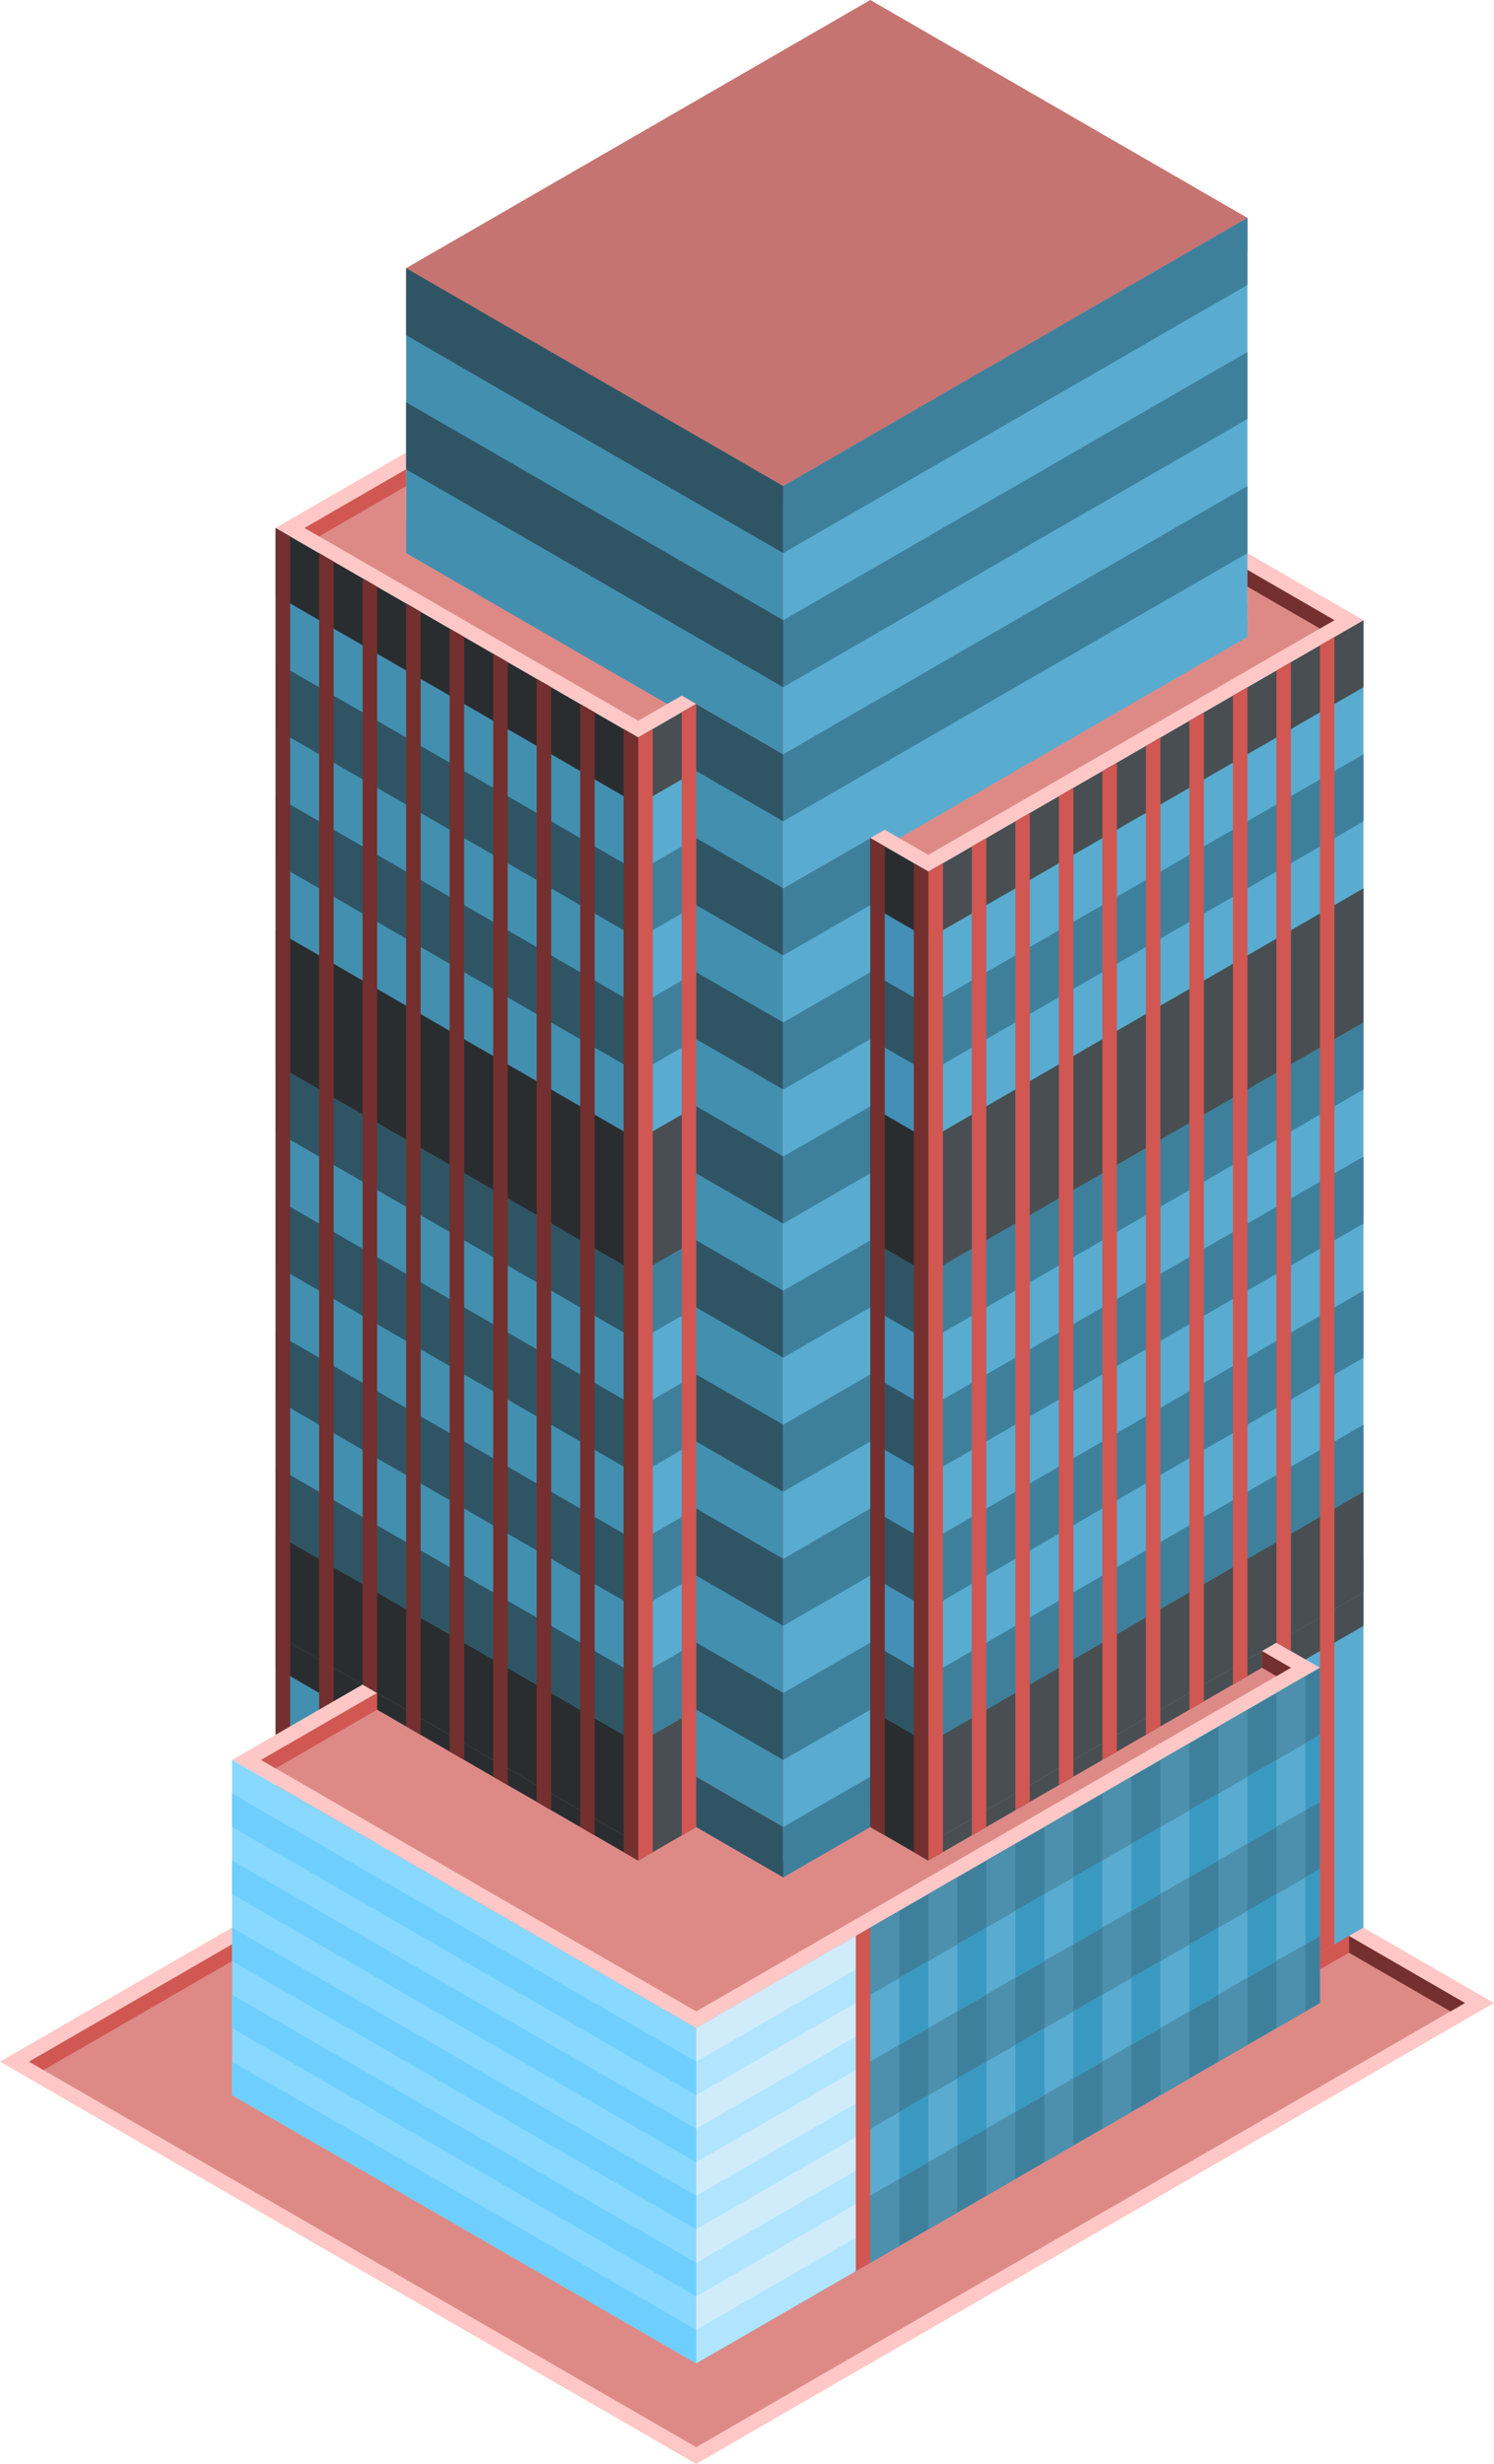 <svg id="Layer_1" data-name="Layer 1" xmlns="http://www.w3.org/2000/svg" viewBox="0 0 515 848.705">
  <defs>
    <style>
      .top-dark {
        fill: #c67471;
      }

      .top-light {
        fill: #ffc8c6;
      }

      .top-prim {
        fill: #dd8a87;
      }

      .curtain-R-prim-light {
        fill: #59acd0;
      }

      .cls-1 {
        fill: #484e51;
      }

      .curtain-L-prim-light {
        fill: #438fb0;
      }

      .cls-2 {
        fill: #2a2d2f;
      }

      .exterior-L-prim {
        fill: #73302e;
      }

      .curtain-L-prim-dark {
        fill: #2f5565;
      }

      .curtain-R-prim-dark {
        fill: #3e809c;
      }

      .cls-3 {
        fill: #89d8ff;
      }

      .cls-4 {
        fill: #448fb5;
      }

      .exterior-R-prim {
        fill: #d05752;
      }

      .cls-5 {
        fill: #b1e5ff;
      }

      .cls-6 {
        fill: #d0ecfb;
      }

      .cls-7 {
        fill: #6ecfff;
      }

      .curtain-R-prim-dark-light {
        fill: #4d90ad;
      }

      .curtain-R-prim-light-dark {
        fill: #3999c1;
      }
    </style>
  </defs>
  <title>Artboard 6</title>
  <g id="root">
    <path id="anchor_140_167.431_290" class="top-dark" d="M140,103.923l130,75.055L430,86.602V75.055L300,0,140,92.376Z"/>
    <path class="top-light" d="M0,710.14,275,551.369,515,689.933,240,848.705Z"/>
    <path class="top-prim" d="M240,842.931,505,689.933,275,557.143,10,710.14Z"/>
    <path class="curtain-R-prim-light" d="M440,565.803v115.47l30-17.321V548.482Z"/>
    <path class="cls-1" d="M470,536.935v23.094l-40,23.094V560.029Z"/>
    <path class="curtain-L-prim-light" d="M130,583.123v115.47L95,678.386V562.916Z"/>
    <path class="top-light" d="M450,202.072,270,305.995,160,242.487,340,138.564Z"/>
    <path class="cls-2" d="M130,594.67V571.576L95,551.369v23.094Z"/>
    <path class="exterior-L-prim" d="M110,571.576l5,2.887v51.962l-5-2.887Z"/>
    <path class="exterior-L-prim" d="M95,557.143l5,2.886v57.735l-5-2.886Z"/>
    <path class="top-light" d="M455,574.463,240,698.593,80,606.217l215-124.13Z"/>
    <path class="top-prim" d="M90,606.217,295,487.861l150,86.602L240,692.82Z"/>
    <path class="curtain-L-prim-light" d="M220,254.034V635.085L95,562.916V181.865Z"/>
    <path class="cls-2" d="M95,528.275v34.641l125,72.169V600.444Z"/>
    <path class="curtain-L-prim-light" d="M270,259.807V629.311L140,554.256V184.752Z"/>
    <path class="top-light" d="M115,170.318l75-43.301,155,89.489-75,43.301Z"/>
    <path class="curtain-R-prim-light" d="M270,167.431V305.995l160-92.376V75.055Z"/>
    <path class="curtain-L-prim-dark" d="M230,236.713v23.094l40,23.094V259.807Z"/>
    <path class="curtain-L-prim-dark" d="M230,375.277v23.094l40,23.094V398.371Z"/>
    <path class="curtain-L-prim-dark" d="M230,467.653v23.094l40,23.094V490.747Z"/>
    <path class="curtain-L-prim-dark" d="M230,560.029v23.094l40,23.094V583.123Z"/>
    <path class="curtain-L-prim-dark" d="M230,282.901v23.094l40,23.094V305.995Z"/>
    <path class="curtain-L-prim-dark" d="M230,329.089v23.094l40,23.094V352.183Z"/>
    <path class="curtain-L-prim-dark" d="M230,421.465v23.094l40,23.094V444.559Z"/>
    <path class="curtain-L-prim-dark" d="M230,513.841v23.094l40,23.094V536.935Z"/>
    <path class="curtain-L-prim-dark" d="M230,606.217v17.321l40,23.094V629.311Z"/>
    <path class="cls-2" d="M95,181.865v23.094l125,72.169V254.034Z"/>
    <path class="cls-2" d="M95,320.429v46.188l125,72.169V392.598Z"/>
    <path class="curtain-L-prim-dark" d="M95,412.805v23.094l125,72.169V484.974Z"/>
    <path class="curtain-L-prim-dark" d="M95,505.181v23.094l125,72.169V577.35Z"/>
    <path class="curtain-L-prim-dark" d="M95,228.053v23.094l125,72.169V300.222Z"/>
    <path class="curtain-L-prim-dark" d="M95,274.241v23.094l125,72.169V346.41Z"/>
    <path class="curtain-L-prim-dark" d="M95,366.617v23.094L220,461.88V438.786Z"/>
    <path class="curtain-L-prim-dark" d="M95,458.993v23.094l125,72.169V531.162Z"/>
    <path class="curtain-R-prim-light" d="M270,305.995V640.858l160-92.376V213.619Z"/>
    <path class="curtain-R-prim-light" d="M320,300.222V635.085l150-86.603V213.619Z"/>
    <path class="curtain-R-prim-dark" d="M310,375.277v23.094l-40,23.094V398.371Z"/>
    <path class="curtain-R-prim-light" d="M240,698.593V814.064L455,689.933V574.463Z"/>
    <path class="curtain-R-prim-dark" d="M310,467.653v23.094l-40,23.094V490.747Z"/>
    <path class="curtain-R-prim-dark" d="M310,560.029v23.094l-40,23.094V583.123Z"/>
    <path class="curtain-R-prim-dark" d="M310,282.901v23.094l-40,23.094V305.995Z"/>
    <path class="cls-1" d="M470,213.619v23.094L320,323.316V300.222Z"/>
    <path class="curtain-R-prim-dark" d="M470,259.807v23.094L320,369.504V346.41Z"/>
    <path class="curtain-R-prim-dark" d="M470,398.371v23.094L320,508.068V484.974Z"/>
    <path class="curtain-R-prim-dark" d="M470,352.183v23.094L320,461.88V438.786Z"/>
    <path class="curtain-R-prim-dark" d="M470,490.747v23.094L320,600.444V577.35Z"/>
    <path class="curtain-R-prim-dark" d="M455,574.463v23.094L300,687.046V663.952Z"/>
    <path class="curtain-R-prim-dark" d="M455,620.651v23.094L300,733.234V710.141Z"/>
    <path class="curtain-R-prim-dark" d="M455,666.839v23.094L300,779.422V756.328Z"/>
    <path class="cls-1" d="M470,305.995v46.188L320,438.786V392.598Z"/>
    <path class="curtain-R-prim-dark" d="M470,444.559v23.094L320,554.256V531.162Z"/>
    <path class="cls-3" d="M240,698.593V814.064L80,721.687V606.217Z"/>
    <path class="curtain-R-prim-dark" d="M310,329.089v23.094l-40,23.094V352.183Z"/>
    <path class="curtain-R-prim-dark" d="M310,421.465v23.094l-40,23.094V444.559Z"/>
    <path class="curtain-L-prim-light" d="M270,178.978v80.829L140,184.752V103.923Z"/>
    <path class="curtain-R-prim-dark" d="M310,513.841v23.094l-40,23.094V536.935Z"/>
    <path class="curtain-R-prim-dark" d="M310,606.217v17.321l-40,23.094V629.311Z"/>
    <path class="cls-4" d="M320,300.222V635.085l-20-11.547V288.675Z"/>
    <path class="top-light" d="M320,300.222l150-86.603-20-11.547L300,288.675Z"/>
    <path class="top-light" d="M95,181.865l20-11.547,125,72.169-20,11.547Z"/>
    <path class="curtain-R-prim-light" d="M220,635.085l20-11.547V242.487l-20,11.547Z"/>
    <path class="top-prim" d="M235,239.6l-15,8.66L105,181.865l35-20.207v23.094Z"/>
    <path class="top-prim" d="M305,285.788l15,8.66,140-80.829-30-17.32v17.32Z"/>
    <path class="curtain-L-prim-dark" d="M300,334.863l20,11.547v23.094l-20-11.547Z"/>
    <path class="curtain-L-prim-dark" d="M300,427.239l20,11.547V461.88l-20-11.547Z"/>
    <path class="curtain-L-prim-dark" d="M300,519.615l20,11.547v23.094l-20-11.547Z"/>
    <path class="curtain-L-prim-dark" d="M300,473.427l20,11.547v23.094l-20-11.547Z"/>
    <path class="curtain-L-prim-dark" d="M300,565.803l20,11.547v23.094l-20-11.547Z"/>
    <path class="cls-2" d="M300,588.897l20,11.547v40.414l-20-11.547Z"/>
    <path class="cls-2" d="M300,288.675l20,11.547v23.094l-20-11.547Z"/>
    <path class="cls-2" d="M300,381.051l20,11.547v46.188l-20-11.547Z"/>
    <path class="exterior-R-prim" d="M130,583.123v5.774L95,609.104l-5-2.887Z"/>
    <path class="cls-2" d="M130,583.123v5.774l90,51.961v-5.773Z"/>
    <path class="curtain-L-prim-dark" d="M240,623.538v5.773l30,17.321v-5.774Z"/>
    <path class="cls-1" d="M435,568.69v5.773L320,640.858v-5.773Z"/>
    <path class="curtain-R-prim-dark" d="M270,646.632l30-17.321v-5.773l-30,17.32Z"/>
    <path class="exterior-R-prim" d="M220,640.858l20-11.547v-5.773l-20,11.547Z"/>
    <path class="exterior-L-prim" d="M435,574.463l5,2.887,5-2.887-10-5.773Z"/>
    <path class="exterior-L-prim" d="M465,666.839v5.774l35,20.207,5-2.887Z"/>
    <path class="exterior-R-prim" d="M10,710.14l70-40.414v5.773L15,713.027Z"/>
    <path class="exterior-R-prim" d="M455,678.386l10-5.773v-5.774l-10,5.774Z"/>
    <path class="exterior-R-prim" d="M140,161.658v5.773l-30,17.321-5-2.887Z"/>
    <path class="curtain-L-prim-light" d="M140,178.978v11.547l90,51.962,10-5.774Z"/>
    <path class="exterior-L-prim" d="M430,202.072l25,14.434,5-2.887-30-17.32Z"/>
    <path class="cls-1" d="M320,600.444v34.641l150-86.603V513.841Z"/>
    <path class="exterior-L-prim" d="M140,207.846l5,2.886V597.557l-5-2.887Z"/>
    <path class="exterior-L-prim" d="M110,190.525l5,2.887V580.237l-5-2.887Z"/>
    <path class="exterior-L-prim" d="M170,225.166l5,2.887V614.878l-5-2.887Z"/>
    <path class="exterior-L-prim" d="M200,242.487l5,2.887V632.198l-5-2.887Z"/>
    <path class="exterior-L-prim" d="M125,199.185l5,2.887V583.123l-5-2.886Z"/>
    <path class="exterior-L-prim" d="M95,181.865l5,2.887V571.576l-5-2.886Z"/>
    <path class="exterior-L-prim" d="M155,216.506l5,2.887V606.217l-5-2.886Z"/>
    <path class="exterior-L-prim" d="M185,233.826l5,2.887V623.538l-5-2.887Z"/>
    <path class="exterior-L-prim" d="M215,251.147l5,2.887V640.858l-5-2.886Z"/>
    <path class="exterior-R-prim" d="M400,254.034l-5,2.887V597.557l5-2.887Z"/>
    <path class="exterior-R-prim" d="M430,236.713l-5,2.887V580.237l5-2.887Z"/>
    <path class="exterior-R-prim" d="M370,271.354l-5,2.887V614.878l5-2.887Z"/>
    <path class="exterior-R-prim" d="M340,288.675l-5,2.887V632.198l5-2.887Z"/>
    <path class="exterior-R-prim" d="M415,245.374l-5,2.886V588.897l5-2.887Z"/>
    <path class="exterior-R-prim" d="M445,228.053l-5,2.887V565.803l5,2.887Z"/>
    <path class="exterior-R-prim" d="M460,219.393l-5,2.887V672.613l5-2.887Z"/>
    <path class="exterior-R-prim" d="M385,262.694l-5,2.887V606.217l5-2.886Z"/>
    <path class="exterior-R-prim" d="M355,280.015l-5,2.886V623.538l5-2.887Z"/>
    <path class="exterior-R-prim" d="M325,297.335l-5,2.887V640.858l5-2.886Z"/>
    <path class="curtain-L-prim-dark" d="M140,92.376V115.47l130,75.055V167.431Z"/>
    <path class="curtain-R-prim-dark" d="M430,75.055V98.149L270,190.525V167.431Z"/>
    <path class="curtain-R-prim-dark" d="M430,121.243v23.094L270,236.713V213.619Z"/>
    <path class="cls-1" d="M220,277.128l20-11.547V242.487l-20,11.547Z"/>
    <path class="curtain-R-prim-dark" d="M220,323.316l20-11.547V288.675l-20,11.547Z"/>
    <path class="cls-1" d="M220,438.786l20-11.547V381.051l-20,11.547Z"/>
    <path class="curtain-R-prim-dark" d="M220,554.256l20-11.547V519.615l-20,11.547Z"/>
    <path class="curtain-R-prim-dark" d="M220,461.88l20-11.547V427.239l-20,11.547Z"/>
    <path class="curtain-R-prim-dark" d="M220,600.444l20-11.547V565.803L220,577.35Z"/>
    <path class="curtain-R-prim-dark" d="M220,369.504l20-11.547V334.863L220,346.41Z"/>
    <path class="curtain-R-prim-dark" d="M220,508.068l20-11.547V473.427l-20,11.547Z"/>
    <path class="cls-1" d="M220,640.858l20-11.547V588.897l-20,11.547Z"/>
    <path class="curtain-R-prim-dark" d="M430,167.431v23.094L270,282.901V259.807Z"/>
    <path class="curtain-L-prim-dark" d="M140,138.564v23.094l130,75.055V213.619Z"/>
    <path class="exterior-L-prim" d="M215,251.147l5,2.887V640.858l-5-2.886Z"/>
    <path class="exterior-R-prim" d="M225,251.147l-5,2.887V640.858l5-2.886Z"/>
    <path class="exterior-R-prim" d="M240,242.487l-5,2.887V632.198l5-2.887Z"/>
    <path class="exterior-R-prim" d="M325,297.335l-5,2.887V640.858l5-2.886Z"/>
    <path class="exterior-R-prim" d="M295,666.839l5-2.887v115.47l-5,2.887Z"/>
    <path class="exterior-L-prim" d="M315,297.335l5,2.887V640.858l-5-2.886Z"/>
    <path class="exterior-L-prim" d="M300,288.675l5,2.887V632.198l-5-2.887Z"/>
    <path class="cls-5" d="M240,814.063l55-31.754V666.839l-55,31.754Z"/>
    <path class="cls-6" d="M240,710.14l55-31.754V666.839l-55,31.754Z"/>
    <path class="cls-7" d="M240,721.687,80,629.311V617.764L240,710.14Z"/>
    <path class="cls-6" d="M240,756.329l55-31.755V713.027l-55,31.754Z"/>
    <path class="cls-7" d="M240,767.875,80,675.499V663.952l160,92.376Z"/>
    <path class="cls-6" d="M240,733.234l55-31.754V689.933l-55,31.754Z"/>
    <path class="cls-7" d="M240,744.781,80,652.405V640.858l160,92.376Z"/>
    <path class="cls-6" d="M240,779.422l55-31.754V736.121l-55,31.754Z"/>
    <path class="cls-7" d="M240,790.969,80,698.593V687.046l160,92.376Z"/>
    <path class="cls-6" d="M240,802.517l55-31.755v-11.547L240,790.969Z"/>
    <path class="cls-7" d="M240,814.064,80,721.687V710.14l160,92.376Z"/>
    <path class="curtain-R-prim-dark-light" d="M300,687.046l10-5.773V658.179l-10,5.773Z"/>
    <path class="curtain-R-prim-dark-light" d="M300,733.234l10-5.773V704.367l-10,5.773Z"/>
    <path class="curtain-R-prim-dark-light" d="M300,779.422l10-5.773V750.555l-10,5.773Z"/>
    <path class="curtain-R-prim-dark-light" d="M380,640.858l10-5.773V611.991l-10,5.773Z"/>
    <path class="curtain-R-prim-dark-light" d="M380,687.046l10-5.773V658.179l-10,5.773Z"/>
    <path class="curtain-R-prim-dark-light" d="M380,733.234l10-5.773V704.367l-10,5.773Z"/>
    <path class="curtain-R-prim-dark-light" d="M340,663.952l10-5.773V635.085l-10,5.773Z"/>
    <path class="curtain-R-prim-dark-light" d="M340,710.14l10-5.773V681.273l-10,5.773Z"/>
    <path class="curtain-R-prim-dark-light" d="M340,756.328l10-5.773V727.461l-10,5.773Z"/>
    <path class="curtain-R-prim-dark-light" d="M420,617.764l10-5.773V588.897l-10,5.773Z"/>
    <path class="curtain-R-prim-dark-light" d="M420,663.952l10-5.773V635.085l-10,5.773Z"/>
    <path class="curtain-R-prim-dark-light" d="M420,710.14l10-5.773V681.273l-10,5.773Z"/>
    <path class="curtain-R-prim-dark-light" d="M320,675.499l10-5.773V646.632l-10,5.773Z"/>
    <path class="curtain-R-prim-dark-light" d="M320,721.687l10-5.773V692.82l-10,5.773Z"/>
    <path class="curtain-R-prim-dark-light" d="M320,767.875l10-5.773V739.008l-10,5.773Z"/>
    <path class="curtain-R-prim-dark-light" d="M400,629.311l10-5.773V600.444l-10,5.773Z"/>
    <path class="curtain-R-prim-dark-light" d="M400,675.499l10-5.773V646.632l-10,5.773Z"/>
    <path class="curtain-R-prim-dark-light" d="M400,721.687l10-5.773V692.82l-10,5.773Z"/>
    <path class="curtain-R-prim-dark-light" d="M360,652.405l10-5.773V623.538l-10,5.773Z"/>
    <path class="curtain-R-prim-dark-light" d="M360,698.593l10-5.773V669.726l-10,5.773Z"/>
    <path class="curtain-R-prim-dark-light" d="M360,744.781l10-5.773V715.914l-10,5.773Z"/>
    <path class="curtain-R-prim-dark-light" d="M440,606.217l10-5.773V577.35l-10,5.773Z"/>
    <path class="curtain-R-prim-light-dark" d="M310,704.367l10-5.774V675.499l-10,5.774Z"/>
    <path class="curtain-R-prim-light-dark" d="M390,658.179l10-5.774V629.311l-10,5.774Z"/>
    <path class="curtain-R-prim-light-dark" d="M350,681.273l10-5.774V652.405l-10,5.774Z"/>
    <path class="curtain-R-prim-light-dark" d="M430,635.085l10-5.774V606.217l-10,5.774Z"/>
    <path class="curtain-R-prim-light-dark" d="M330,692.82l10-5.774V663.952l-10,5.774Z"/>
    <path class="curtain-R-prim-light-dark" d="M410,646.632l10-5.774V617.764l-10,5.774Z"/>
    <path class="curtain-R-prim-light-dark" d="M370,669.726l10-5.774V640.858l-10,5.774Z"/>
    <path class="curtain-R-prim-light-dark" d="M450,623.538l5-2.887V597.557l-5,2.887Z"/>
    <path class="curtain-R-prim-light-dark" d="M310,750.555l10-5.774V721.687l-10,5.774Z"/>
    <path class="curtain-R-prim-light-dark" d="M390,704.367l10-5.774V675.499l-10,5.774Z"/>
    <path class="curtain-R-prim-light-dark" d="M350,727.461l10-5.774V698.593l-10,5.774Z"/>
    <path class="curtain-R-prim-light-dark" d="M430,681.273l10-5.774V652.405l-10,5.774Z"/>
    <path class="curtain-R-prim-light-dark" d="M330,739.008l10-5.774V710.14l-10,5.774Z"/>
    <path class="curtain-R-prim-light-dark" d="M410,692.82l10-5.774V663.952l-10,5.774Z"/>
    <path class="curtain-R-prim-light-dark" d="M370,715.914l10-5.774V687.046l-10,5.774Z"/>
    <path class="curtain-R-prim-light-dark" d="M450,669.726l5-2.887V643.745l-5,2.887Z"/>
    <path class="curtain-R-prim-dark-light" d="M440,652.405l10-5.773V623.538l-10,5.773Z"/>
    <path class="curtain-R-prim-dark-light" d="M440,698.593l10-5.773V669.726l-10,5.773Z"/>
    <path class="curtain-R-prim-light" d="M300,282.901l130-75.055v11.547L310,288.675Z"/>
  </g>
</svg>
